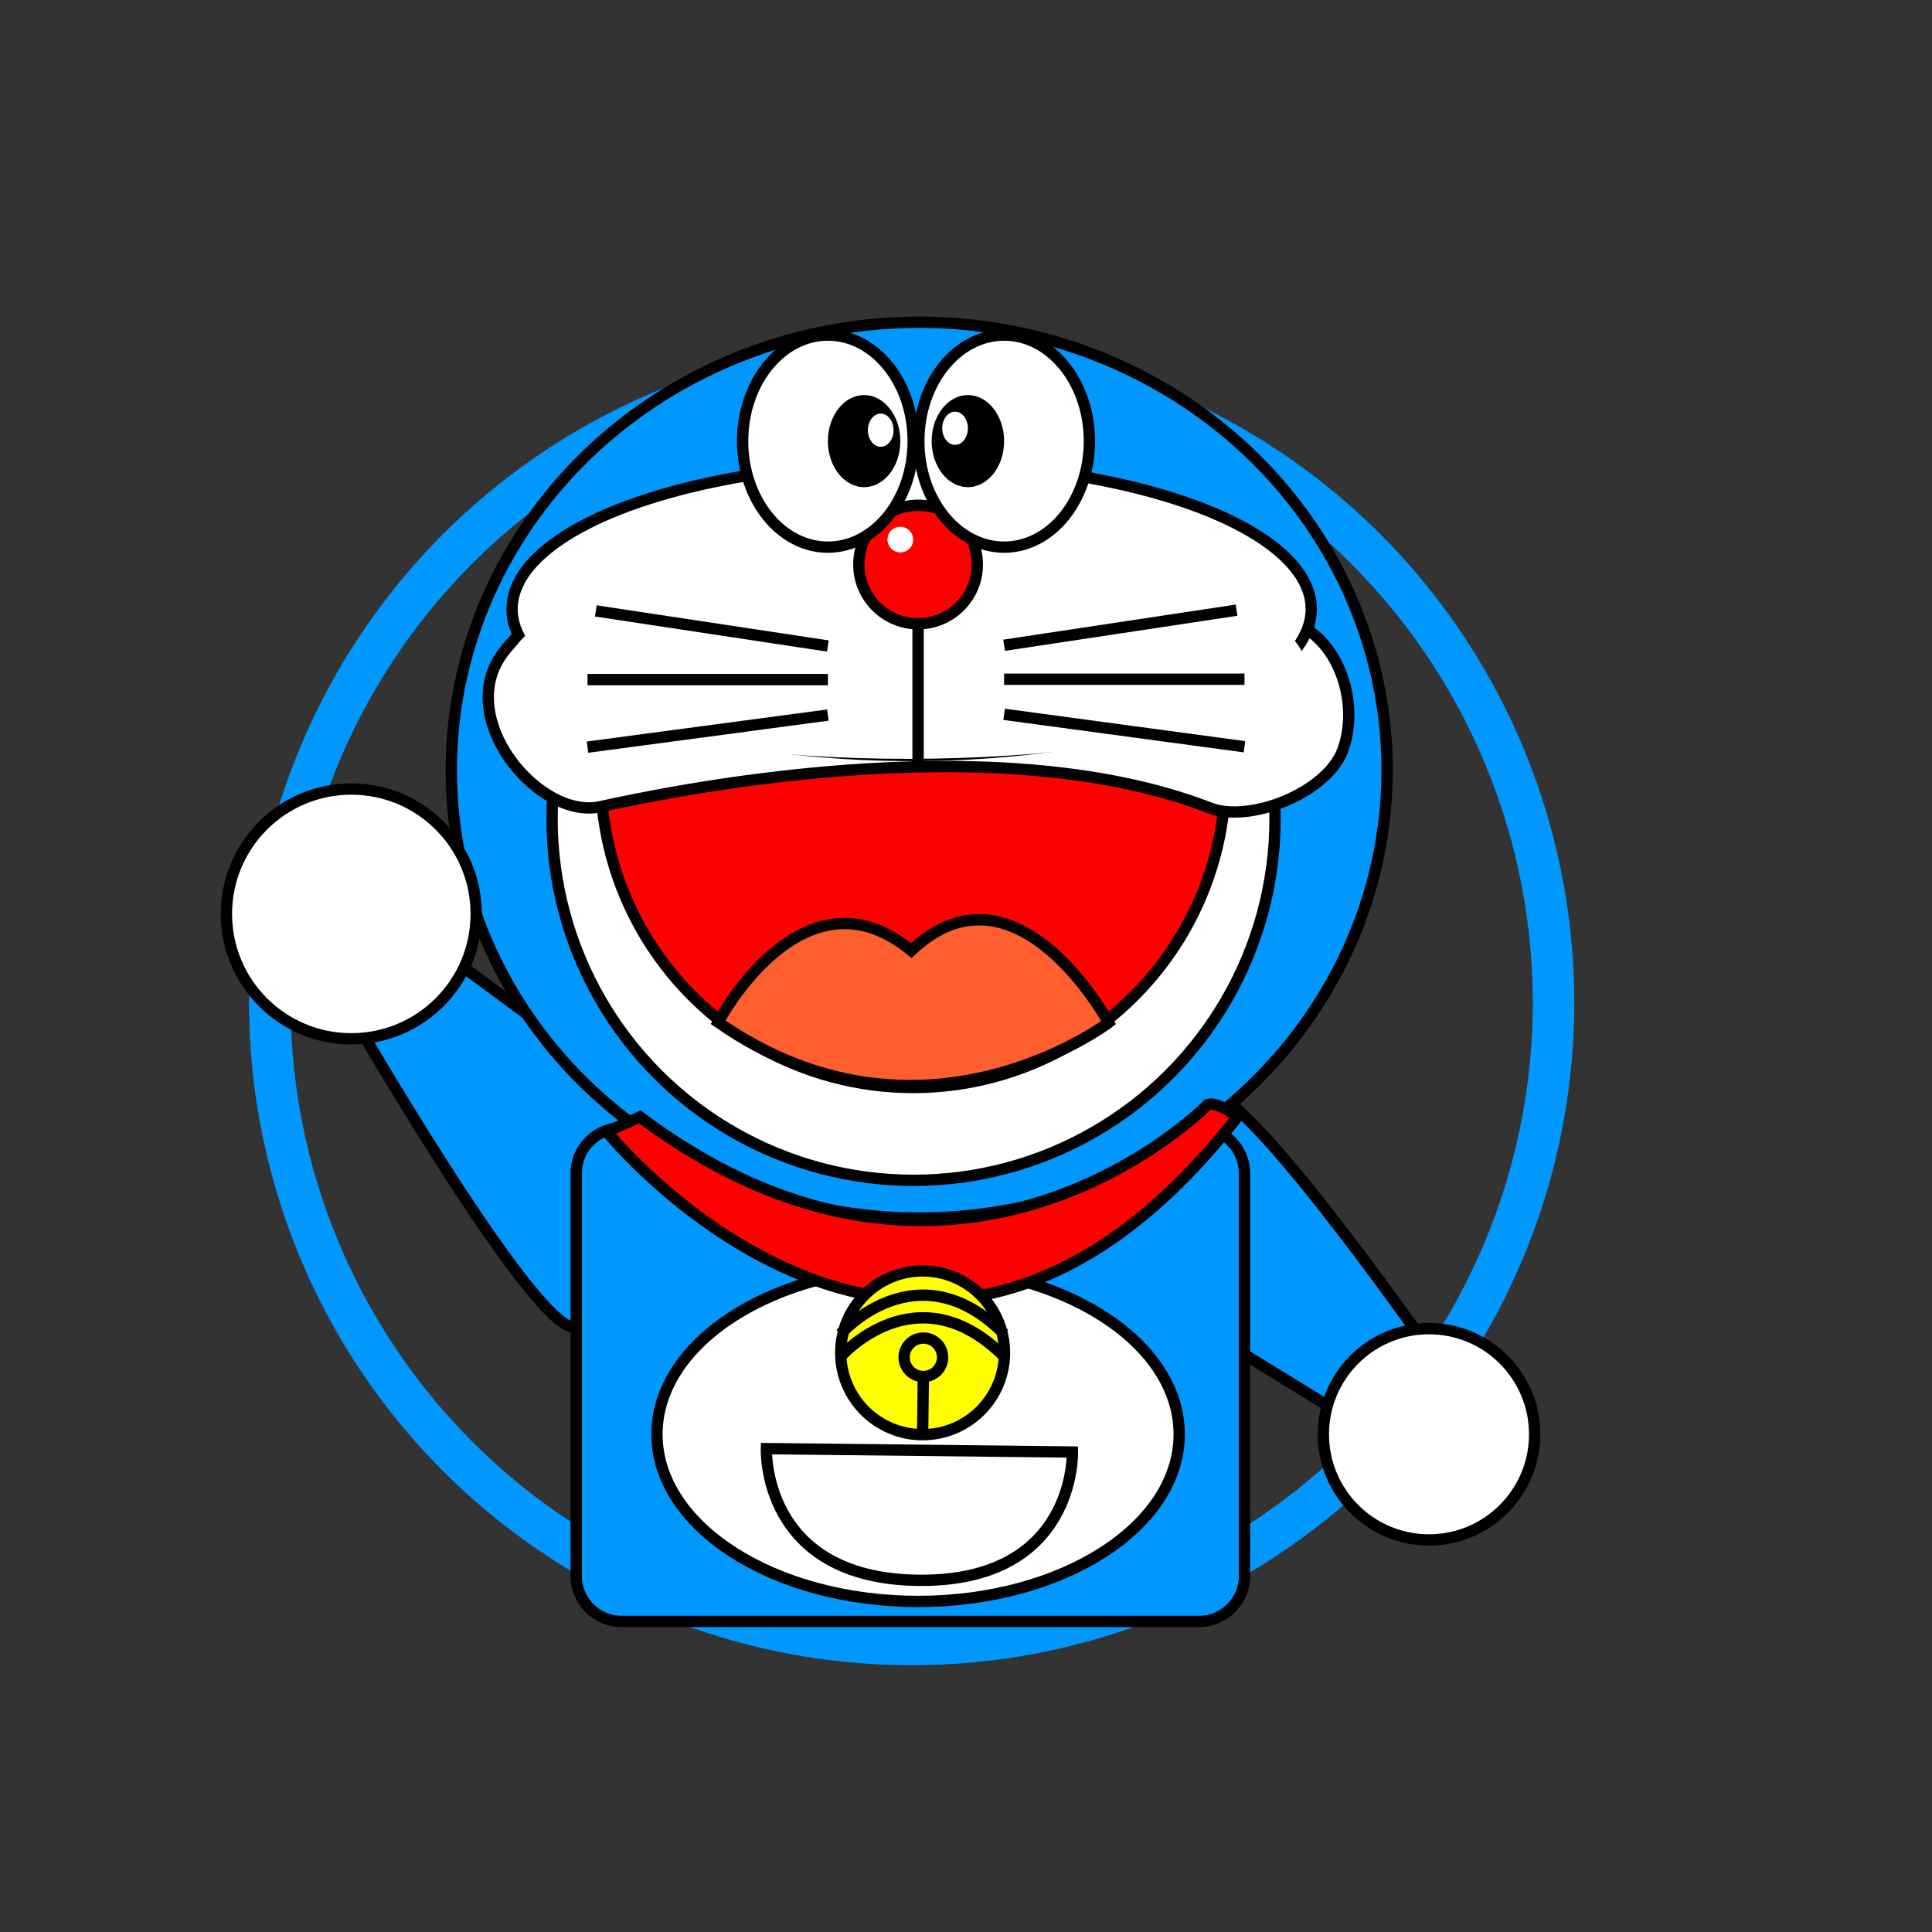<?xml version="1.0" encoding="utf-8"?>
<!-- Generator: Adobe Illustrator 26.0.2, SVG Export Plug-In . SVG Version: 6.00 Build 0)  -->
<svg version="1.1" xmlns="http://www.w3.org/2000/svg" xmlns:xlink="http://www.w3.org/1999/xlink" x="0px" y="0px"
	 viewBox="0 0 512 512" style="enable-background:new 0 0 512 512;" xml:space="preserve">
<rect x="0" y="0" width="512" height="512" fill="#333333" stroke="none"/>
<style type="text/css">
	.st0{fill:none;stroke:#0098FF;stroke-width:11;}
	.st1{fill:#0098FF;stroke:#000000;stroke-width:3;}
	.st2{fill:#FFFFFF;stroke:#000000;stroke-width:3;}
	.st3{fill:#FF0000;stroke:#000000;stroke-width:3;}
	.st4{fill:#FFFF00;stroke:#000000;stroke-width:3;}
	.st5{fill:#FF5F2E;stroke:#000000;stroke-width:3;}
	.st6{fill:#FFFFFF;}
</style>
<g id="圖層_2">
</g>
<g id="圖層_1">
	<circle id="_x3C_路徑_x3E__00000006708229567016455510000005732809061493341066_" class="st0" cx="241.6" cy="265.7" r="170.1"/>
	<path class="st1" d="M89,261.7c0,0,43.9,76.9,60,88.7c16.2,11.7,47.9-39.4,47.9-39.4l-88.5-65.3L89,261.7z"/>
	<path class="st1" d="M385.1,366.7c0,0-45.7-66.5-61.6-76.1c-15.9-9.6-42.7,38.3-42.7,38.3l87,53.4L385.1,366.7z"/>
	<path id="_x3C_路徑_x3E__00000140729572695354053620000014887475851494092164_" class="st1" d="M317.8,429.7H164.7
		c-6.6,0-12-5.4-12-12V310.9c0-6.6,5.4-12,12-12h153.1c6.6,0,12,5.4,12,12v106.8C329.8,424.3,324.4,429.7,317.8,429.7z"/>
	<ellipse id="_x3C_路徑_x3E_" class="st1" cx="243.6" cy="204.1" rx="124" ry="118.7"/>
	
		<ellipse id="_x3C_路徑_x3E__00000059293906321547940680000003872295396718631566_" class="st2" cx="243.3" cy="380.1" rx="69.2" ry="44.3"/>
	<path class="st2" d="M203.1,383.9c0,0-1.4,34.5,40.4,34.9s40.7-34,40.7-34L203.1,383.9z"/>
	<circle id="_x3C_路徑_x3E__00000003079783898419198960000014766290611079879567_" class="st2" cx="378.7" cy="380.1" r="28"/>
	<circle id="_x3C_路徑_x3E__00000046333279773758357600000003070568793933240721_" class="st2" cx="93.1" cy="242.2" r="33.1"/>
	<circle id="_x3C_路徑_x3E__00000162331332331813731500000008036957604742160035_" class="st2" cx="242.1" cy="217" r="95.8"/>
	<path class="st3" d="M160.8,299.9c0,0,83.4,103.2,167.1-3.9c-5.4-4.3-7.8-3.3-7.8-3.3s-65.5,66.9-150.5,3.3L160.8,299.9z"/>
	<circle id="_x3C_路徑_x3E__00000052101959302718521220000013224880563671012244_" class="st4" cx="244.5" cy="358.5" r="21.7"/>
	<path class="st4" d="M222.8,353.5c0,0,20.2-23.1,43.3,0"/>
	<path class="st4" d="M222.8,359.5c0,0,20.2-23.1,43.3,0"/>
	<circle id="_x3C_路徑_x3E__00000113350232726670708200000006308606442493847229_" class="st4" cx="244.7" cy="359.7" r="5.1"/>
	<line class="st1" x1="244.7" y1="364.8" x2="244.5" y2="380.1"/>
	<circle id="_x3C_路徑_x3E__00000132083204200505547520000015465527063140119683_" class="st3" cx="242" cy="205.4" r="82.8"/>
	<path class="st5" d="M190.3,270.9c0,0,22.4-42.7,51.2-19c27.8-26.2,52.3,19.1,52.3,19.1S244.3,308.6,190.3,270.9z"/>
	<path class="st2" d="M328.6,167.7c0,0,4.5-7.7,15.9-2c11.3,5.7,15.6,21.9,11.3,33.2s-24.7,19.3-35.2,15.2
		c-58.3-22.6-145.5-3.8-161.6-0.3s-38.8-23.4-25.7-40.8s25.7-5.5,25.7-5.5L328.6,167.7z"/>
	
		<ellipse id="_x3C_路徑_x3E__00000139280421541477762300000012458597658099661707_" class="st2" cx="241.6" cy="161.4" rx="105.9" ry="38.8"/>
	
		<ellipse id="_x3C_路徑_x3E__00000051347840060484482480000003968492618950953914_" class="st6" cx="240.5" cy="175.3" rx="105" ry="25.8"/>
	<circle id="_x3C_路徑_x3E__00000137818018214958599070000011410806064732172692_" class="st3" cx="243.3" cy="149.6" r="15.7"/>
	
		<ellipse id="_x3C_路徑_x3E__00000147203037978528545370000003493416376505996725_" class="st2" cx="219.4" cy="116.9" rx="22.6" ry="28.1"/>
	
		<ellipse id="_x3C_路徑_x3E__00000036965060248244407090000003731044957734296764_" class="st2" cx="266.1" cy="116.9" rx="22.6" ry="28.1"/>
	<ellipse id="_x3C_路徑_x3E__00000159437878028764082760000018242863455496690055_" cx="229" cy="116.9" rx="9.6" ry="12.2"/>
	<ellipse id="_x3C_路徑_x3E__00000087407913564329432650000001177185933751682736_" cx="256.5" cy="116.9" rx="9.6" ry="12.2"/>
	<line class="st2" x1="243.3" y1="165.4" x2="243.3" y2="203.2"/>
	<line class="st2" x1="266.1" y1="171" x2="327.7" y2="161.7"/>
	<line class="st2" x1="266.1" y1="180" x2="329.8" y2="180"/>
	<line class="st2" x1="266.1" y1="189.3" x2="329.8" y2="197.9"/>
	<line class="st2" x1="219.4" y1="171.2" x2="157.9" y2="161.9"/>
	<line class="st2" x1="219.4" y1="180.1" x2="155.7" y2="180.1"/>
	<line class="st2" x1="219.4" y1="189.5" x2="155.7" y2="198"/>
	<circle id="_x3C_路徑_x3E__00000091732690409803808440000009694973939858996912_" class="st6" cx="238.6" cy="143" r="3.4"/>
	
		<ellipse id="_x3C_路徑_x3E__00000059287622268687893500000007996682862504186752_" class="st6" cx="233.4" cy="114" rx="3.4" ry="4.4"/>
	
		<ellipse id="_x3C_路徑_x3E__00000174601298421579950780000001560444594290712507_" class="st6" cx="253.1" cy="113.5" rx="3.4" ry="4.4"/>
</g>
</svg>
